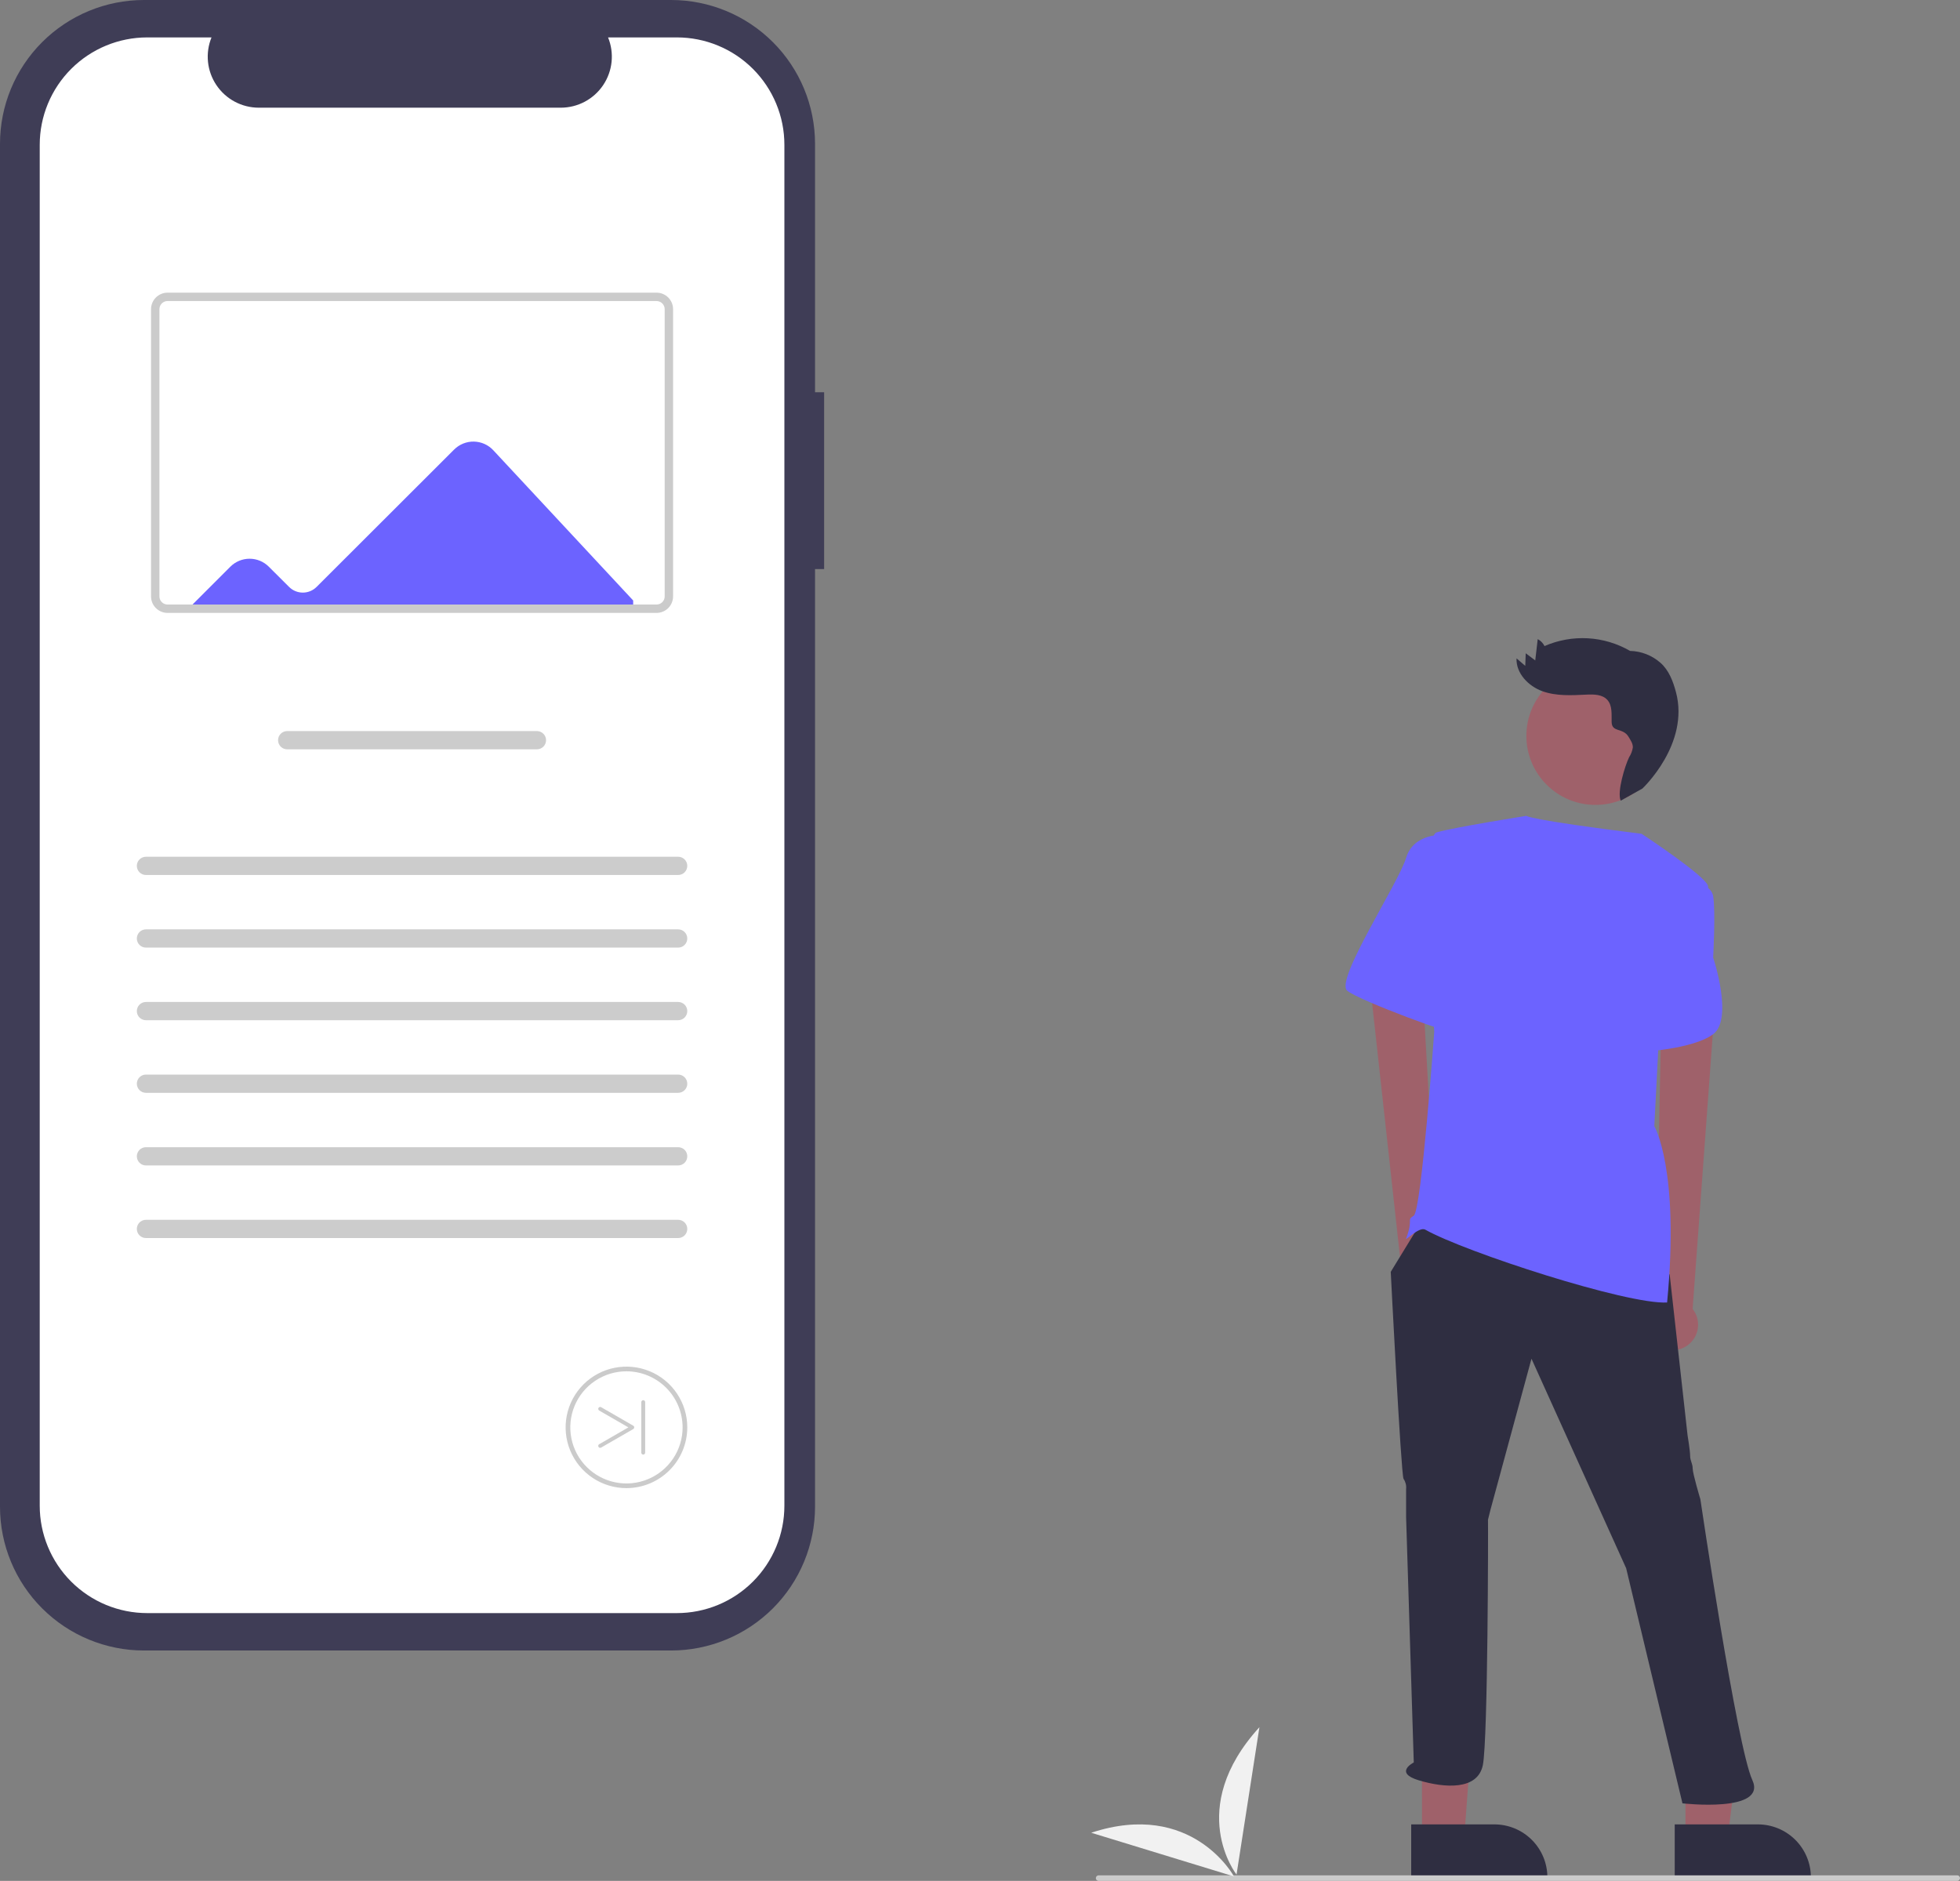 <svg width="544" height="522" viewBox="0 0 544 522" fill="none" xmlns="http://www.w3.org/2000/svg">
<rect x="0" y="0" width="544" height="522" fill="#808080" stroke="none"/>
<g clip-path="url(#clip0_1303_9609)">
<path d="M228.734 108.851H226.214V39.904C226.214 29.321 222.003 19.171 214.509 11.688C207.014 4.204 196.849 1.02781e-05 186.251 1.27226e-10H39.963C34.715 -1.32316e-05 29.518 1.032 24.67 3.038C19.821 5.043 15.416 7.982 11.705 11.688C7.994 15.393 5.05 19.792 3.042 24.634C1.034 29.475 1.22318e-05 34.664 0 39.904V418.15C-8.23444e-06 428.733 4.21 438.883 11.705 446.367C19.199 453.85 29.364 458.055 39.963 458.055H186.25C191.498 458.055 196.695 457.022 201.544 455.017C206.392 453.012 210.798 450.072 214.509 446.367C218.219 442.661 221.163 438.262 223.171 433.421C225.18 428.58 226.214 423.391 226.214 418.15V157.928H228.734L228.734 108.851Z" fill="#3F3D56"/>
<path d="M187.863 10.382H168.768C169.646 12.532 169.981 14.864 169.744 17.174C169.506 19.483 168.704 21.699 167.407 23.626C166.11 25.553 164.359 27.132 162.307 28.224C160.255 29.316 157.965 29.887 155.64 29.887H71.834C69.509 29.887 67.219 29.316 65.167 28.224C63.115 27.132 61.364 25.553 60.067 23.626C58.77 21.699 57.967 19.483 57.73 17.174C57.493 14.864 57.828 12.532 58.706 10.382H40.871C32.956 10.382 25.365 13.521 19.768 19.11C14.171 24.699 11.027 32.278 11.027 40.182V417.873C11.027 421.786 11.799 425.661 13.299 429.277C14.799 432.892 16.997 436.177 19.768 438.945C22.54 441.712 25.829 443.907 29.45 445.405C33.071 446.902 36.952 447.673 40.871 447.673H187.863C191.782 447.673 195.663 446.902 199.284 445.405C202.905 443.907 206.195 441.712 208.966 438.945C211.737 436.177 213.935 432.892 215.435 429.277C216.935 425.661 217.707 421.786 217.707 417.873V40.182C217.707 36.269 216.935 32.393 215.435 28.778C213.935 25.162 211.737 21.877 208.966 19.11C206.195 16.343 202.905 14.148 199.284 12.65C195.663 11.153 191.782 10.382 187.863 10.382Z" fill="white"/>
<path d="M182.227 168.935H46.506C45.599 168.934 44.73 168.574 44.088 167.933C43.447 167.293 43.086 166.424 43.085 165.518V85.8C43.086 84.894 43.447 84.026 44.088 83.385C44.73 82.745 45.599 82.384 46.506 82.383H182.227C183.135 82.384 184.004 82.745 184.646 83.385C185.287 84.026 185.648 84.894 185.649 85.8V165.518C185.648 166.424 185.287 167.293 184.646 167.933C184.004 168.574 183.135 168.934 182.227 168.935Z" fill="white"/>
<path d="M136.903 124.943C136.213 124.205 135.38 123.612 134.456 123.201C133.531 122.791 132.533 122.57 131.521 122.551C130.509 122.533 129.504 122.719 128.565 123.096C127.627 123.474 126.774 124.036 126.057 124.749L87.861 162.889C86.852 163.894 85.486 164.46 84.06 164.462C82.635 164.464 81.266 163.903 80.254 162.901L74.597 157.263C73.898 156.565 73.068 156.01 72.154 155.632C71.24 155.254 70.26 155.06 69.271 155.06C68.282 155.06 67.302 155.254 66.388 155.632C65.474 156.01 64.644 156.565 63.945 157.263L52.996 168.208H175.738V166.647L136.903 124.943Z" fill="#6C63FF"/>
<path d="M182.227 170.098H46.506C45.291 170.096 44.125 169.613 43.265 168.755C42.406 167.896 41.922 166.732 41.92 165.518V85.8C41.922 84.586 42.406 83.422 43.265 82.564C44.125 81.705 45.291 81.222 46.506 81.221H182.227C183.443 81.222 184.609 81.705 185.469 82.563C186.328 83.422 186.812 84.586 186.813 85.8V165.518C186.812 166.732 186.328 167.896 185.469 168.755C184.609 169.613 183.443 170.096 182.227 170.098ZM46.506 83.546C45.908 83.547 45.334 83.784 44.911 84.207C44.488 84.629 44.25 85.202 44.249 85.8V165.518C44.25 166.116 44.488 166.689 44.911 167.111C45.334 167.534 45.908 167.772 46.506 167.772H182.227C182.826 167.772 183.4 167.534 183.823 167.111C184.246 166.689 184.484 166.116 184.485 165.518V85.8C184.484 85.202 184.246 84.629 183.823 84.207C183.4 83.784 182.826 83.547 182.227 83.546L46.506 83.546Z" fill="#CBCBCB"/>
<path d="M173.872 412.991C170.533 412.991 167.269 412.002 164.492 410.15C161.716 408.297 159.552 405.664 158.274 402.584C156.996 399.503 156.661 396.113 157.313 392.843C157.964 389.573 159.572 386.569 161.934 384.211C164.295 381.853 167.303 380.247 170.579 379.597C173.854 378.946 177.249 379.28 180.334 380.556C183.419 381.832 186.056 383.993 187.911 386.766C189.766 389.538 190.756 392.798 190.756 396.132C190.751 400.602 188.971 404.887 185.806 408.048C182.64 411.208 178.349 412.986 173.872 412.991ZM173.872 380.57C170.79 380.57 167.777 381.483 165.214 383.193C162.651 384.903 160.653 387.333 159.474 390.177C158.294 393.02 157.985 396.149 158.587 399.168C159.188 402.187 160.672 404.96 162.852 407.136C165.032 409.313 167.809 410.795 170.832 411.395C173.855 411.996 176.989 411.688 179.837 410.51C182.684 409.332 185.119 407.337 186.831 404.778C188.544 402.219 189.458 399.21 189.458 396.132C189.453 392.006 187.809 388.051 184.888 385.133C181.966 382.216 178.004 380.575 173.872 380.57Z" fill="#CBCBCB"/>
<path d="M166.58 401.808C166.461 401.808 166.345 401.769 166.251 401.697C166.156 401.625 166.089 401.523 166.058 401.409C166.027 401.294 166.035 401.172 166.08 401.062C166.126 400.953 166.206 400.861 166.309 400.802L174.41 396.132L166.309 391.462C166.185 391.39 166.095 391.273 166.058 391.134C166.021 390.996 166.04 390.849 166.112 390.725C166.183 390.601 166.301 390.511 166.439 390.474C166.578 390.437 166.725 390.456 166.849 390.528L175.76 395.665C175.842 395.712 175.91 395.78 175.957 395.862C176.005 395.944 176.03 396.037 176.03 396.132C176.03 396.226 176.005 396.32 175.957 396.402C175.91 396.484 175.842 396.552 175.76 396.599L166.849 401.736C166.767 401.783 166.674 401.808 166.58 401.808Z" fill="#CBCBCB"/>
<path d="M178.527 403.681C178.384 403.681 178.247 403.625 178.146 403.524C178.044 403.422 177.987 403.285 177.987 403.142V389.122C177.988 388.98 178.045 388.843 178.146 388.742C178.248 388.642 178.385 388.585 178.527 388.585C178.67 388.585 178.807 388.642 178.909 388.742C179.01 388.843 179.067 388.98 179.067 389.122V403.142C179.067 403.285 179.011 403.422 178.909 403.524C178.808 403.625 178.671 403.681 178.527 403.681Z" fill="#CBCBCB"/>
<path d="M79.712 202.889C79.04 202.889 78.394 203.156 77.919 203.631C77.443 204.106 77.176 204.75 77.176 205.422C77.176 206.093 77.443 206.738 77.919 207.213C78.394 207.688 79.04 207.954 79.712 207.954H149.022C149.694 207.954 150.339 207.688 150.815 207.213C151.291 206.738 151.558 206.093 151.558 205.422C151.558 204.75 151.291 204.106 150.815 203.631C150.339 203.156 149.694 202.889 149.022 202.889H79.712Z" fill="#CCCCCC"/>
<path d="M40.514 237.766C39.841 237.766 39.196 238.033 38.721 238.508C38.245 238.983 37.977 239.627 37.977 240.299C37.977 240.971 38.245 241.615 38.721 242.09C39.196 242.565 39.841 242.832 40.514 242.832H188.22C188.892 242.832 189.538 242.565 190.013 242.09C190.489 241.615 190.756 240.971 190.756 240.299C190.756 239.627 190.489 238.983 190.013 238.508C189.538 238.033 188.892 237.766 188.22 237.766H40.514Z" fill="#CCCCCC"/>
<path d="M40.514 257.918C39.841 257.918 39.196 258.185 38.721 258.66C38.245 259.135 37.977 259.779 37.977 260.451C37.977 261.123 38.245 261.767 38.721 262.242C39.196 262.717 39.841 262.984 40.514 262.984H188.22C188.892 262.984 189.538 262.717 190.013 262.242C190.489 261.767 190.756 261.123 190.756 260.451C190.756 259.779 190.489 259.135 190.013 258.66C189.538 258.185 188.892 257.918 188.22 257.918H40.514Z" fill="#CCCCCC"/>
<path d="M40.514 278.069C39.841 278.069 39.196 278.336 38.721 278.811C38.245 279.286 37.977 279.93 37.977 280.602C37.977 281.274 38.245 281.918 38.721 282.393C39.196 282.868 39.841 283.135 40.514 283.135H188.22C188.892 283.135 189.538 282.868 190.013 282.393C190.489 281.918 190.756 281.274 190.756 280.602C190.756 279.93 190.489 279.286 190.013 278.811C189.538 278.336 188.892 278.069 188.22 278.069H40.514Z" fill="#CCCCCC"/>
<path d="M40.514 298.221C39.841 298.221 39.196 298.488 38.721 298.963C38.245 299.438 37.977 300.082 37.977 300.754C37.977 301.426 38.245 302.07 38.721 302.545C39.196 303.02 39.841 303.287 40.514 303.287H188.22C188.892 303.287 189.538 303.02 190.013 302.545C190.489 302.07 190.756 301.426 190.756 300.754C190.756 300.082 190.489 299.438 190.013 298.963C189.538 298.488 188.892 298.221 188.22 298.221H40.514Z" fill="#CCCCCC"/>
<path d="M40.514 318.373C40.181 318.373 39.851 318.438 39.543 318.565C39.236 318.693 38.956 318.879 38.721 319.114C38.485 319.35 38.298 319.629 38.171 319.936C38.043 320.243 37.977 320.573 37.977 320.905C37.977 321.238 38.043 321.567 38.171 321.875C38.298 322.182 38.485 322.461 38.721 322.697C38.956 322.932 39.236 323.118 39.543 323.246C39.851 323.373 40.181 323.438 40.514 323.438H188.22C188.892 323.438 189.538 323.172 190.013 322.697C190.489 322.221 190.756 321.577 190.756 320.905C190.756 320.234 190.489 319.589 190.013 319.114C189.538 318.639 188.892 318.373 188.22 318.373H40.514Z" fill="#CCCCCC"/>
<path d="M40.514 338.524C39.841 338.524 39.196 338.791 38.721 339.266C38.245 339.741 37.977 340.385 37.977 341.057C37.977 341.729 38.245 342.373 38.721 342.848C39.196 343.323 39.841 343.59 40.514 343.59H188.22C188.892 343.59 189.538 343.323 190.013 342.848C190.489 342.373 190.756 341.729 190.756 341.057C190.756 340.385 190.489 339.741 190.013 339.266C189.538 338.791 188.892 338.524 188.22 338.524H40.514Z" fill="#CCCCCC"/>
<path d="M399.184 361.21C399.973 360.55 400.608 359.725 401.043 358.793C401.479 357.861 401.704 356.846 401.704 355.818C401.704 354.789 401.478 353.774 401.042 352.842C400.607 351.911 399.972 351.086 399.182 350.426L393.946 258.413L379.007 261.785L388.883 351.649C387.861 353.047 387.387 354.77 387.553 356.493C387.718 358.216 388.511 359.819 389.78 360.998C391.05 362.176 392.709 362.849 394.442 362.888C396.175 362.927 397.862 362.33 399.184 361.21H399.184Z" fill="#9F616A"/>
<path d="M459.845 373.191C459.032 372.56 458.368 371.759 457.899 370.844C457.43 369.928 457.168 368.921 457.131 367.894C457.093 366.867 457.282 365.843 457.684 364.897C458.086 363.95 458.69 363.103 459.455 362.415L461.352 270.272L476.404 273.103L469.792 363.264C470.864 364.624 471.4 366.33 471.297 368.058C471.194 369.786 470.46 371.416 469.234 372.64C468.008 373.863 466.375 374.595 464.645 374.697C462.914 374.799 461.206 374.263 459.845 373.191H459.845Z" fill="#9F616A"/>
<path d="M467.81 510.133L479.53 510.132L482.873 482.829L467.807 482.83L467.81 510.133Z" fill="#9F616A"/>
<path d="M464.82 506.312L487.903 506.311H487.904C491.805 506.311 495.546 507.859 498.305 510.613C501.064 513.368 502.614 517.104 502.614 520.999V521.477L464.821 521.478L464.82 506.312Z" fill="#2F2E41"/>
<path d="M394.671 510.133L406.391 510.132L409.734 464.989L394.668 464.99L394.671 510.133Z" fill="#9F616A"/>
<path d="M391.681 506.312L414.764 506.311H414.765C418.666 506.311 422.407 507.859 425.166 510.613C427.925 513.368 429.475 517.104 429.475 520.999V521.477L391.681 521.478L391.681 506.312Z" fill="#2F2E41"/>
<path d="M442.82 223.381C453.411 223.381 461.996 214.809 461.996 204.234C461.996 193.659 453.411 185.086 442.82 185.086C432.23 185.086 423.645 193.659 423.645 204.234C423.645 214.809 432.23 223.381 442.82 223.381Z" fill="#9F616A"/>
<path d="M466.257 243.753C466.257 243.753 474.78 244.462 475.49 248.717C476.2 252.972 475.49 265.737 475.49 265.737C475.49 265.737 481.172 282.757 475.49 287.012C469.808 291.267 454.894 291.976 454.894 291.976L466.257 243.753Z" fill="#6C63FF"/>
<path d="M393.816 340.2L386.003 352.965C386.003 352.965 388.844 408.989 389.554 410.407C390.119 411.24 390.37 412.244 390.265 413.244V421.045L392.395 489.125C392.395 489.125 386.714 491.962 393.816 494.089C400.918 496.217 410.151 496.926 411.571 489.834C412.991 482.742 413.059 423.662 412.992 421.754L413.702 418.917L425.065 377.076L451.343 435.228L466.968 500.471C466.968 500.471 490.615 503.198 486.353 493.979C482.092 484.76 471.939 416.081 471.939 416.081C471.939 416.081 469.808 408.989 469.808 407.571C469.808 406.152 469.098 405.443 469.098 404.025C469.098 402.606 468.388 398.351 468.388 398.351L463.416 353.674L393.816 340.2Z" fill="#2F2E41"/>
<path d="M423.645 226.419C423.645 226.419 424.071 227.477 455.638 231.404C455.638 231.404 473.359 243.044 474.069 245.88C474.78 248.717 460.575 284.884 460.575 284.884L459.155 312.542C459.155 312.542 466.254 324.501 462.706 361.475C451.608 362.09 406.673 347.502 395.591 341.263C393.908 340.316 389.984 344.494 390.265 343.745C392.395 338.072 390.265 338.781 392.395 337.363C394.526 335.945 398.077 286.303 398.077 286.303C398.077 286.303 393.816 232.406 398.787 230.988C403.759 229.569 423.645 226.419 423.645 226.419Z" fill="#6C63FF"/>
<path d="M400.918 231.697C400.918 231.697 392.395 230.988 390.265 238.079C388.134 245.171 370.379 272.119 373.93 274.956C377.481 277.793 404.469 287.721 405.179 287.012C405.889 286.303 400.918 231.697 400.918 231.697Z" fill="#6C63FF"/>
<path d="M465.15 192.024C464.346 189.032 463.212 186.042 460.901 183.976C458.56 181.898 455.555 180.716 452.423 180.642C448.85 178.574 444.839 177.375 440.715 177.141C436.591 176.908 432.47 177.647 428.685 179.298C428.276 178.472 427.613 177.798 426.794 177.373C426.566 179.343 426.338 181.312 426.11 183.281C425.229 182.619 424.348 181.957 423.467 181.295C423.424 182.461 423.381 183.626 423.337 184.792C422.53 184.099 421.722 183.406 420.915 182.713C420.743 186.84 424.183 190.413 428.072 191.82C431.962 193.227 436.227 192.967 440.359 192.772C442.4 192.676 444.724 192.711 446.101 194.218C447.544 195.796 447.272 198.215 447.308 200.352C447.357 203.357 450.447 201.885 451.996 204.462C452.552 205.386 453.219 206.336 453.199 207.414C453.052 208.39 452.698 209.324 452.159 210.152C451.018 212.504 448.75 219.824 449.833 222.203C451.837 221.083 453.841 219.963 455.845 218.844C455.845 218.844 469.046 206.503 465.15 192.024Z" fill="#2F2E41"/>
<path d="M543.224 522H304.93C304.724 522 304.527 521.918 304.381 521.773C304.236 521.627 304.154 521.43 304.154 521.225C304.154 521.019 304.236 520.822 304.381 520.677C304.527 520.531 304.724 520.45 304.93 520.45H543.224C543.43 520.45 543.627 520.531 543.773 520.677C543.918 520.822 544 521.019 544 521.225C544 521.43 543.918 521.627 543.773 521.773C543.627 521.918 543.43 522 543.224 522Z" fill="#CBCBCB"/>
<path d="M342.5 520.759C342.5 520.759 330.906 499.391 302.868 508.631L342.5 520.759Z" fill="#F1F1F1"/>
<path d="M343.199 520.237C343.199 520.237 328.861 502.039 349.556 479.336L343.199 520.237Z" fill="#F1F1F1"/>
</g>
<defs>
<clipPath id="clip0_1303_9609">
<rect width="544" height="522" fill="white"/>
</clipPath>
</defs>
</svg>
